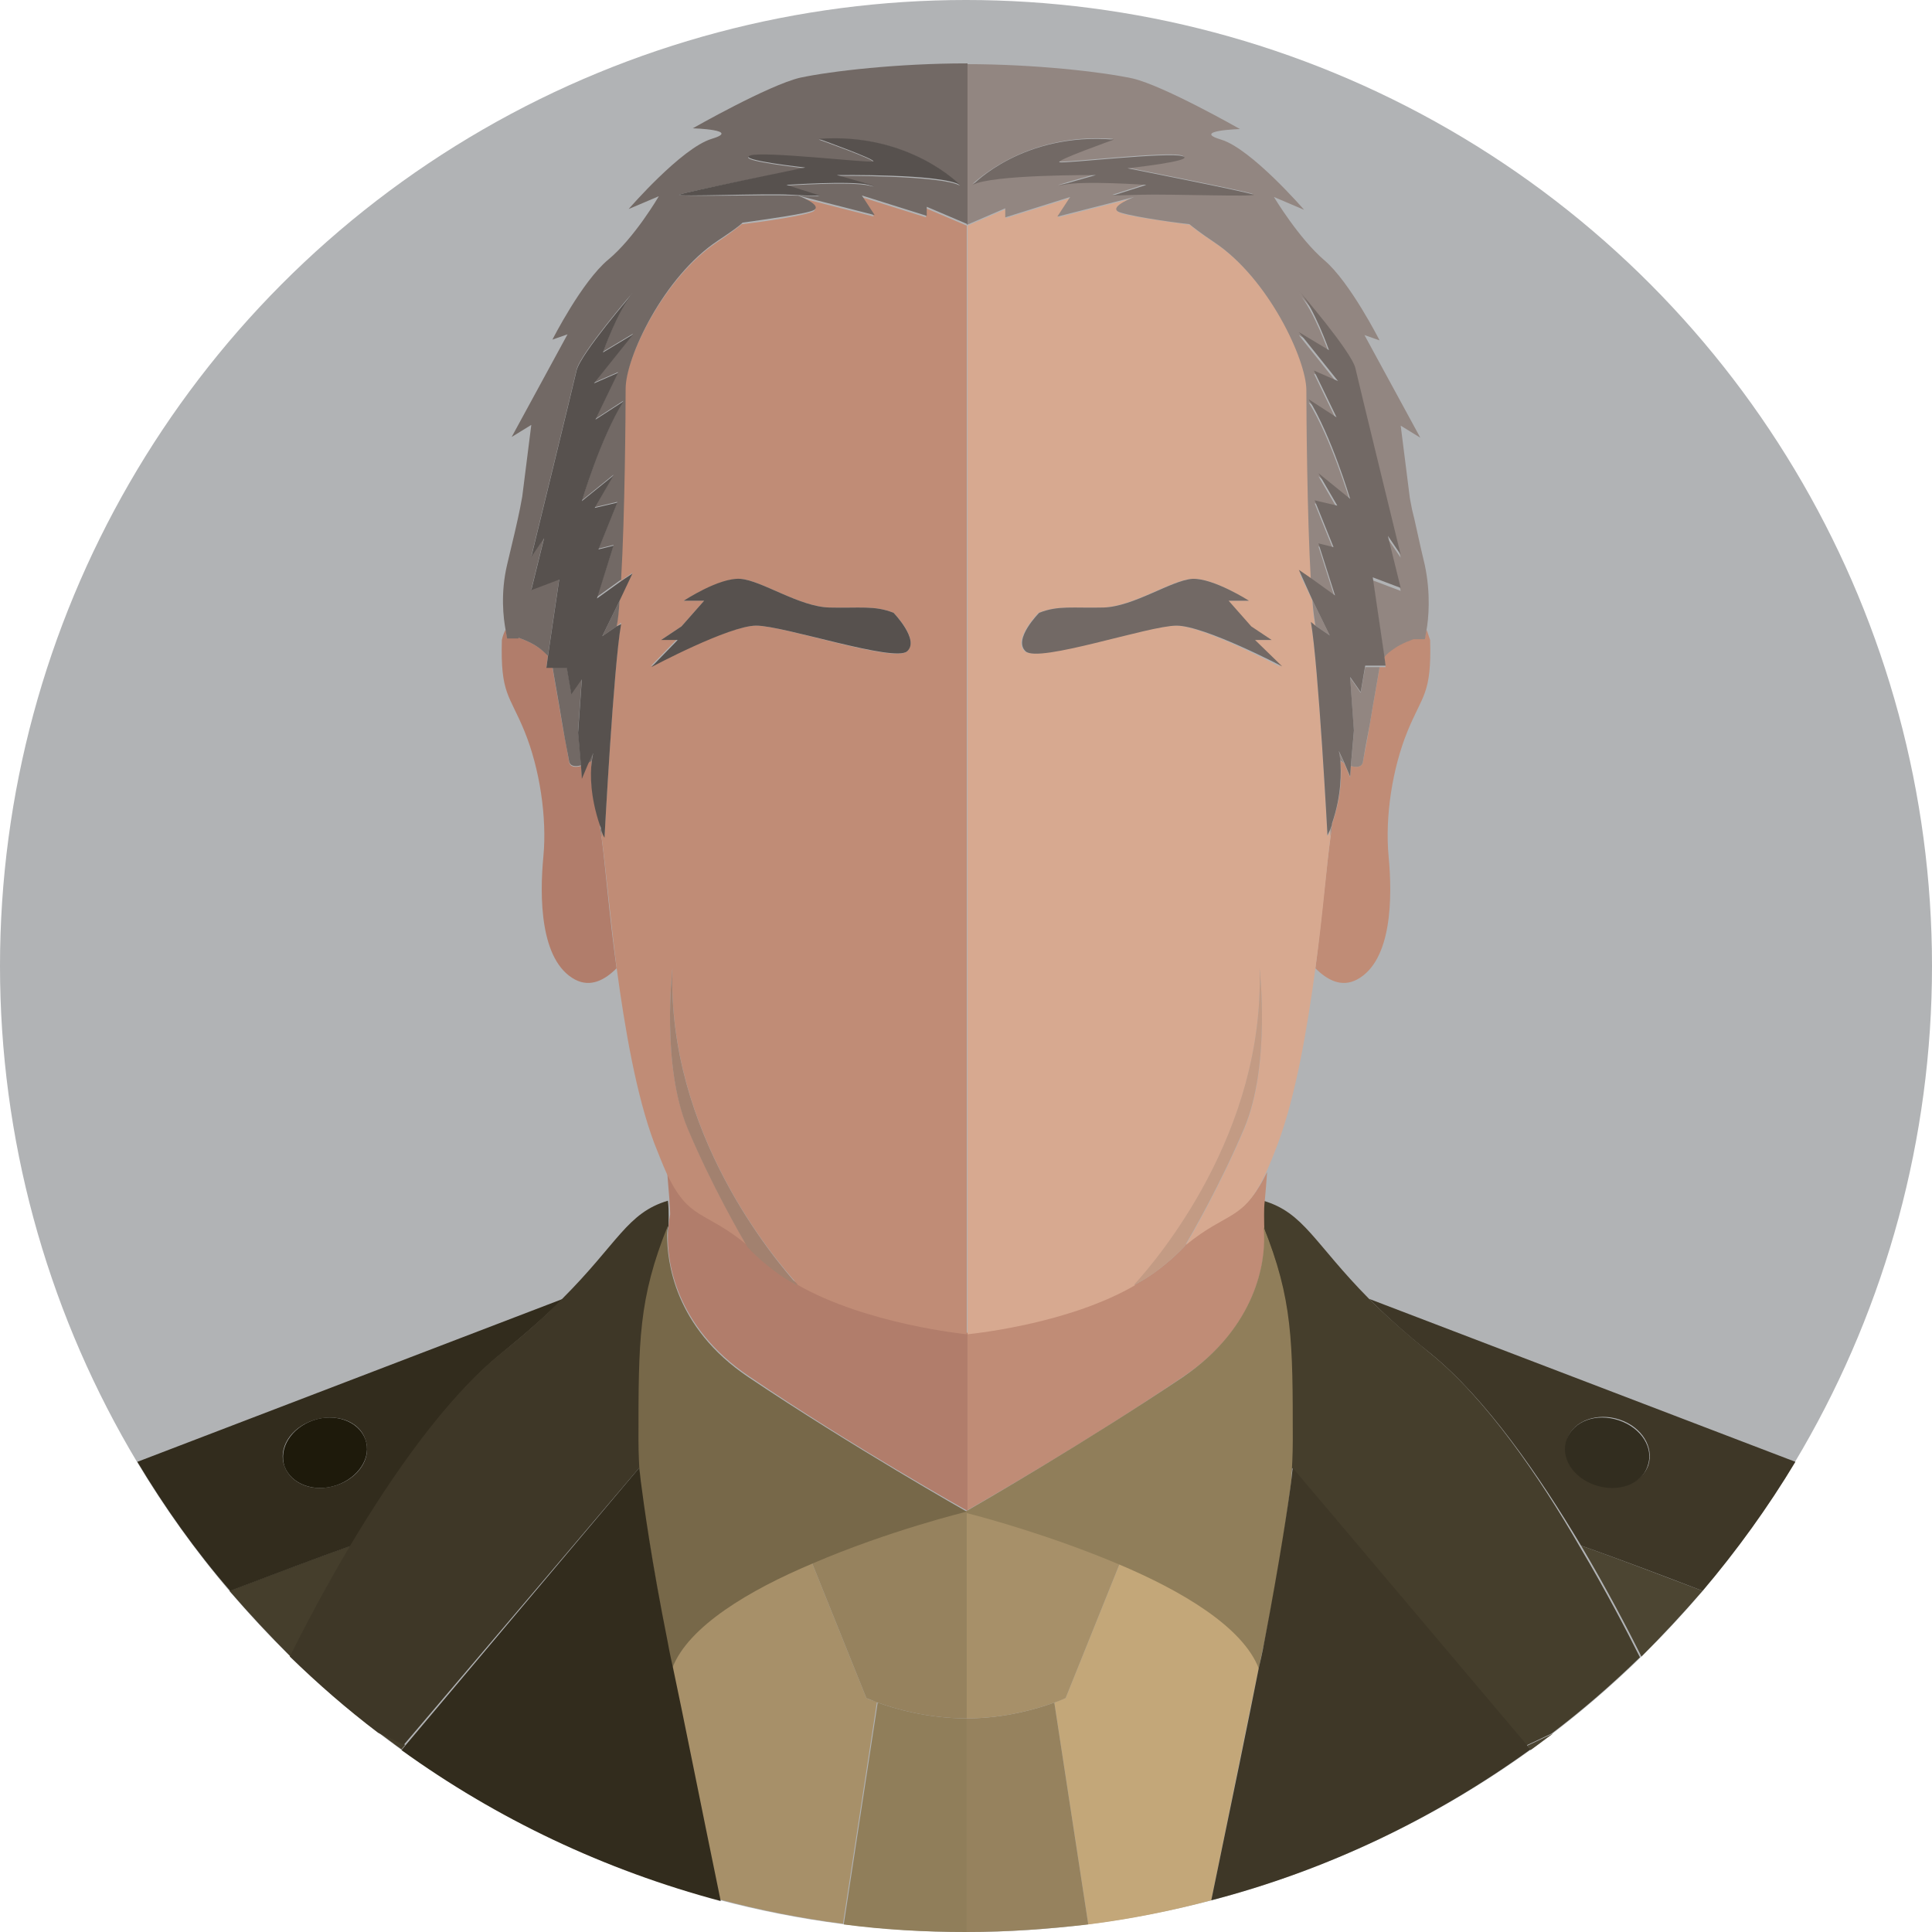 <svg xmlns="http://www.w3.org/2000/svg" width="256" height="256"><circle fill="#B1B3B5" cx="128" cy="128" r="128"/><path fill="#C08C76" d="M187.3 84.5s-1.5.5-2.5 1.2c-.6.4-1 .8-1.4 1.2l.2 1.5h-.8c-.2 1.3-.8 4.5-1.3 7.6-.6 3.5-.6 3.2-.9 4.9-.1.8-.9.8-1.6.6l-.1 1.5-.8-1.9c-.2-.1-.4-.2-.5-.3.2 1.6.2 4.6-1.1 8.4-.1.6-.1 1.1-.2 1.7-.5 3.6-1.1 10.2-2 17.4 1.5 1.5 3.4 2.6 5.5 1.5 4.7-2.5 4.7-11 4.2-16.3s.5-11.7 2.5-16.6c2-4.9 3.2-4.9 3-12.1-.2-.5-.3-1-.5-1.4-.1.7-.2 1.1-.2 1.1h-1.5z"/><path fill="#4C4532" d="M217.5 219.5c2.8-2.8 5.5-5.7 8.1-8.7-5.8-2.2-11.3-4.3-16.1-6 3.5 5.9 6.3 11.3 8 14.7zm-14.7 12.4c1-.7 2-1.5 3-2.2l-3.4 1.6.4.6z"/><path fill="#3E3727" d="M181.4 172.1c2.1 2.1 4.7 4.5 8.1 7.2 7.4 6 14.5 16.3 20 25.5 4.8 1.7 10.4 3.8 16.1 6 4.5-5.3 8.7-11.1 12.3-17.1l-56.5-21.6zm33.2 16c3 1 4.6 3.7 3.8 6.1-.9 2.4-4 3.5-6.9 2.5s-4.6-3.7-3.8-6.1c.8-2.3 3.9-3.5 6.9-2.5z"/><path fill="#C3A779" d="M148.4 207.1l-7.2 17.9-1.5.6 4.5 29.4c5.6-.7 11-1.8 16.3-3.2 2.7-13.1 5.1-25.2 6.3-30.8-2-5.6-10.2-10.3-18.4-13.9z"/><path fill="#453E2C" d="M189.5 179.3c-3.3-2.7-6-5.1-8.1-7.2-7.3-7.4-8.6-11.4-14-13 0 .7-.1 1.4-.1 2 0 .8 0 1.7.1 2.6 0-.8-.1-1.3-.1-1.3 3.9 9.7 3.9 15.2 3.9 28.4 0 1.8-.1 3.6-.2 5.4.1-1.1.2-1.7.2-1.7l31 36.8 3.4-1.6c4.1-3.1 8-6.5 11.7-10.1-1.7-3.4-4.5-8.8-8-14.7-5.3-9.2-12.4-19.6-19.8-25.6z"/><path fill="#C08C76" d="M157.1 164.9c-.1.1-.1.2-.1.2s-2.9 3.2-6.6 5.1c-8.5 4.9-20.3 6.3-22.2 6.5v23.4c2.1-1.2 15.9-9.1 28.6-17.7 10-6.7 10.8-15.6 10.8-18.8-.1-.9-.1-1.7-.1-2.6 0-.6 0-1.2.1-2 .1-1.1.2-2.3.3-3.7-3.2 6.5-5.2 5-10.8 9.6z"/><path fill="#96825E" d="M128.1 227.7V256c5.5 0 10.8-.4 16.1-1l-4.5-29.4c-2.2.8-6.5 2.1-11.6 2.1z"/><path fill="#A79069" d="M128.1 200.3v27.4c5.1 0 9.4-1.3 11.6-2.1.9-.3 1.5-.6 1.5-.6l7.2-17.9c-9.2-3.9-18.6-6.3-20.3-6.8z"/><path fill="#907E5A" d="M156.7 182.5c-12.7 8.5-26.5 16.5-28.6 17.7v.3c1.7.4 11 2.9 20.2 6.8 8.3 3.5 16.4 8.3 18.5 13.8.4-2.1.7-3.3.7-3.3 2.2-11 3.2-18.4 3.6-21.5.1-1.8.2-3.6.2-5.4 0-13.2 0-18.7-3.9-28.4 0 0 .1.5.1 1.3.1 3.1-.8 11.9-10.8 18.7z"/><path fill="#3E3727" d="M171.3 194.5s-.1.6-.2 1.7c-.4 3.1-1.5 10.5-3.6 21.5 0 0-.2 1.2-.7 3.3-1.1 5.6-3.6 17.8-6.3 30.8 15.4-4 29.7-10.9 42.3-20l-.5-.6-31-36.7z"/><path fill="#322D1F" d="M207.6 190.7c-.9 2.4.8 5.1 3.8 6.1s6.1-.1 6.9-2.5c.9-2.4-.8-5.1-3.8-6.1s-6 .1-6.9 2.5z"/><path fill="#D7A990" d="M176.3 109.9c-.1.3-.2.6-.4.9 0 0-1.2-22.7-2.2-28.3l.6.5c-.2-.8-.3-2-.4-3.4l-1.7-3.6 1.6 1.1c-.5-8.5-.6-22.2-.6-25.3 0-4.1-5-14.8-12.2-19.6-1.8-1.2-2.8-1.9-3.3-2.4-2.8-.4-8.8-1.2-9.5-1.7-1-.7 2.2-1.9 2.2-1.9l-10.2 2.6 1.7-2.6-8.6 2.7v-1.2l-5.1 2.2v146.9c1.9-.2 13.8-1.6 22.2-6.5h-.1c3.1-3.4 17.3-20.1 16.6-41.9 0 0 1.5 12.7-2 21.1-3.2 7.6-7.1 14.3-7.8 15.5 5.6-4.6 7.6-3.1 10.6-9.5.5-1.1 1-2.3 1.6-3.9 2.4-6.4 3.9-15.2 5-23.3 1-7.2 1.5-13.8 2-17.4v-1zm-20.5-27c-3.7 0-18.3 4.9-20 3.4s1.8-5.1 1.8-5.1c2.5-1 4.5-.6 8.5-.7 4-.1 9-3.6 11.8-3.8 2.8-.2 7.5 2.9 7.5 2.9h-2.7l3 3.4 2.7 1.8h-2.2l3.5 3.6s-10.3-5.5-13.9-5.5zm20.5 28c.1-.5.1-1.1.2-1.7l-.2 1.7z"/><path fill="#C39B84" d="M157 165.1s0-.1.1-.2c.7-1.2 4.6-7.9 7.8-15.5 3.5-8.4 2-21.1 2-21.1.7 21.8-13.5 38.5-16.6 41.9h.1c3.6-1.8 6.6-5.1 6.6-5.1z"/><path fill="#928681" d="M127.9 8.4zm.2 21.4l5.1-2.2v1.2l8.6-2.7-1.7 2.6 10.2-2.6s-3.2 1.2-2.2 1.9c.8.5 6.7 1.4 9.5 1.7.5.4 1.5 1.2 3.3 2.4 7.2 4.8 12.2 15.6 12.2 19.6 0 3.1.1 16.8.6 25.3l3.2 2.3-2.2-6.9 2 .5-2.5-6.2 3 .7-2.5-4.3 4.2 3.4s-2.5-8.4-5.5-13.2l3.7 2.4-3-6.2 3.2 1.4-5.2-6.5 4 2.4s-2-5.7-4-7.9c0 0 7 8.1 7.5 10.3.5 2.2 6 24.7 6 24.7l-1.7-2.5 1.7 6.9-3.7-1.4 1.5 10.2c.3-.4.8-.8 1.4-1.2 1-.7 2.5-1.2 2.5-1.2h1.5s.1-.4.2-1.1c.3-1.6.6-4.9-.2-8.7-.8-3.3-1.3-5.9-1.7-7.4-.2-1-.3-1.6-.3-1.6l-1.2-9.5 2.6 1.6-7.4-13.6 2 .7s-3.9-7.7-7.3-10.6-6.7-8.4-6.7-8.4l4 1.7s-7-8.1-11-9.3c-4-1.2 2.5-1.4 2.5-1.4s-10-5.7-14.2-6.7c-4.2-.9-13.1-1.9-22-1.9v21.3zm19.4-11.4s-7.8 2.8-7.2 3c.7.2 14.5-1.4 16.3-.8 1.8.6-7.3 1.6-7.3 1.6s16.2 3.2 16.7 3.5c.5.3-11.5-.2-14.7 0s-3.9.1-3.9.1l4.4-1.4s-8.5-.6-11 0 4.3-1.3 4.3-1.3-13.8-.2-16.3 1.3c.1.1 6.7-6.9 18.7-6zm32.8 73.4l-1.4-2 .5 7.1-.4 4.6c.7.2 1.5.2 1.6-.6.3-1.7.2-1.3.9-4.9.5-3.1 1.1-6.3 1.3-7.6h-1.9l-.6 3.4zm-6.4-12.3c.1 1.5.3 2.7.4 3.4l1.9 1.3-2.3-4.7zm2.4 30.4v.9l.2-1.6c0 .3-.1.5-.2.7zm1.1-10.3s.1.4.2 1.2c.1 0 .2.1.5.3l-.7-1.5z"/><path fill="#726965" d="M166.3 84.8h2.2l-2.7-1.8-3-3.4h2.7s-4.7-3-7.5-2.9c-2.8.2-7.8 3.7-11.8 3.8-4 .1-6-.3-8.5.7 0 0-3.5 3.5-1.8 5.1s16.3-3.4 20-3.4c3.7 0 14 5.4 14 5.4l-3.6-3.5zm-37.4-60.3c2.5-1.4 16.3-1.3 16.3-1.3s-6.8 1.9-4.3 1.3c2.5-.6 11 0 11 0l-4.4 1.4s.7 0 3.9-.1 15.2.3 14.7 0-16.7-3.5-16.7-3.5 9.2-1 7.3-1.6c-1.8-.6-15.7 1-16.3.8-.7-.2 7.2-3 7.2-3-12.1-1-18.7 6-18.7 6zm45 55l2.3 4.7-1.9-1.3-.6-.5c1 5.7 2.2 28.3 2.2 28.3.1-.3.3-.6.4-.9.1-.2.2-.5.2-.7 1.3-3.8 1.2-6.8 1.1-8.4-.1-.8-.2-1.2-.2-1.2l.7 1.5.8 1.9.1-1.5.4-4.6-.5-7.1 1.4 2 .6-3.5h2.7l-.2-1.5-1.5-10.2 3.7 1.4-1.7-6.9 1.7 2.5s-5.5-22.5-6-24.7c-.5-2.2-7.5-10.3-7.5-10.3 2 2.2 4 7.9 4 7.9l-4-2.4 5.2 6.5-3.2-1.4 3 6.2-3.7-2.4c3 4.8 5.5 13.2 5.5 13.2l-4.2-3.4 2.5 4.3-3-.7 2.5 6.2-2-.5 2.2 6.9-3.2-2.3-1.6-1.1 1.8 4z"/><path fill="#B17D6B" d="M79.5 109.2c-1.3-3.8-1.2-6.8-1.1-8.4-.1 0-.2.1-.5.3l-.8 1.9-.1-1.5c-.7.2-1.5.2-1.6-.6-.3-1.7-.2-1.3-.9-4.9-.5-3.1-1.1-6.3-1.3-7.6h-.8l.2-1.5c-.3-.4-.8-.8-1.4-1.2-1-.7-2.5-1.2-2.5-1.2h-1.5s-.1-.4-.2-1.1c-.2.4-.4.9-.5 1.4-.2 7.2 1 7.2 3 12.1 2 4.9 3 11.4 2.5 16.6s-.5 13.8 4.2 16.3c2.1 1.1 4 0 5.5-1.5-1-7.2-1.5-13.8-2-17.4-.1-.6-.2-1.1-.2-1.7z"/><path fill="#453E2C" d="M50.2 229.6c1 .7 2 1.5 3 2.2l.5-.6-3.5-1.6zm-19.8-18.8c2.6 3 5.3 5.9 8.1 8.7 1.7-3.4 4.5-8.8 8-14.7-4.8 1.7-10.3 3.8-16.1 6z"/><path fill="#322C1D" d="M66.5 179.3c3.3-2.7 6-5.1 8.1-7.2l-56.4 21.6c3.6 6 7.7 11.8 12.3 17.1 5.8-2.2 11.3-4.3 16.1-6 5.4-9.1 12.5-19.5 19.9-25.5zm-28.8 15c-.9-2.4.8-5.1 3.8-6.1s6.1.1 6.9 2.5c.9 2.4-.8 5.1-3.8 6.1s-6-.1-6.9-2.5z"/><path fill="#A79069" d="M114.8 225l-7.2-17.9c-8.3 3.5-16.4 8.3-18.5 13.8 1.1 5.6 3.6 17.8 6.3 30.8 5.3 1.4 10.8 2.5 16.3 3.2l4.5-29.4c-.8-.2-1.4-.5-1.4-.5z"/><path fill="#3E3727" d="M84.7 194.5s.1.6.2 1.7c-.1-1.8-.2-3.6-.2-5.4 0-13.2 0-18.7 3.9-28.4 0 0-.1.5-.1 1.3.1-.9.1-1.7.1-2.6 0-.6 0-1.2-.1-2-5.4 1.6-6.6 5.6-14 13-2.1 2.1-4.7 4.5-8.1 7.2-7.4 6-14.5 16.3-20 25.5-3.5 5.9-6.3 11.3-8 14.7 3.7 3.6 7.6 7 11.7 10.1l3.4 1.6 31.2-36.7z"/><path fill="#B17D6B" d="M88.5 163.6c-.1 3.2.8 12.1 10.8 18.8 13.7 9.3 28.9 17.8 28.9 17.8v-23.6s-13.3-1.2-22.5-6.6c-3.6-1.8-6.6-5.1-6.6-5.1s0-.1-.1-.2c-5.6-4.6-7.6-3.1-10.6-9.5.1 1.3.2 2.6.3 3.7 0 .7.1 1.4.1 2-.2 1-.2 1.9-.3 2.7z"/><path fill="#907E5A" d="M116.3 225.6l-4.5 29.4c5.3.7 10.7 1 16.2 1h.1v-28.3c-5.2 0-9.6-1.3-11.8-2.1z"/><path fill="#96825E" d="M128.1 205.1v-4.9s-10.4 2.5-20.5 6.9l7.2 17.9 1.5.6c2.2.8 6.6 2.1 11.8 2.1v-22.6z"/><path fill="#776849" d="M128.1 200.3s-15.2-8.6-28.9-17.8c-10-6.7-10.8-15.6-10.8-18.8 0-.8.1-1.3.1-1.3-3.9 9.7-3.9 15.2-3.9 28.4 0 1.8.1 3.6.2 5.4.4 3.1 1.5 10.5 3.6 21.5 0 0 .2 1.2.7 3.3 2.1-5.5 10.2-10.3 18.5-13.8 10.2-4.4 20.5-6.9 20.5-6.9z"/><path fill="#322C1D" d="M88.5 217.7c-2.2-11-3.2-18.4-3.6-21.5-.1-1.1-.2-1.7-.2-1.7l-31 36.8-.5.6c12.6 9.1 26.9 15.9 42.3 20-2.7-13.1-5.1-25.2-6.3-30.8-.5-2.2-.7-3.4-.7-3.4z"/><path fill="#1E1A0B" d="M48.4 190.7c-.9-2.4-4-3.5-6.9-2.5s-4.6 3.7-3.8 6.1c.9 2.4 4 3.5 6.9 2.5s4.7-3.7 3.8-6.1z"/><path fill="#C08C76" d="M79.5 109.2c.1.6.1 1.1.2 1.7l-.2-1.7zm19.4 55.7c-.7-1.2-4.6-7.9-7.8-15.5-3.5-8.4-2-21.1-2-21.1-.7 21.8 13.5 38.5 16.6 41.9h-.1c9.2 5.3 22.5 6.6 22.5 6.6V29.9l-5.4-2.3v1.2l-8.6-2.7 1.7 2.6-10.2-2.6s3.2 1.2 2.2 1.9c-.8.5-6.7 1.4-9.5 1.7-.5.4-1.5 1.2-3.3 2.4-7.2 4.8-12.2 15.6-12.2 19.6 0 3.1-.1 16.8-.6 25.3l1.6-1.1-1.7 3.6c-.1 1.5-.3 2.7-.4 3.5l.6-.5c-1 5.7-2.2 28.3-2.2 28.3-.1-.3-.3-.6-.4-.9v.9c.5 3.6 1.1 10.2 2 17.4 1.1 8.1 2.6 16.9 5 23.3.6 1.5 1.1 2.8 1.6 3.9 3 6.4 5 4.9 10.6 9.5zM87.6 84.8l2.7-1.8 3-3.4h-2.7s4.7-3 7.5-2.9c2.8.2 7.8 3.7 11.8 3.8 4 .1 6-.3 8.5.7 0 0 3.5 3.5 1.8 5.1s-16.3-3.4-20-3.4c-3.7 0-14 5.4-14 5.4l3.5-3.6h-2.1z"/><path fill="#A2816F" d="M89.1 128.4s-1.5 12.7 2 21.1c3.2 7.6 7.1 14.3 7.8 15.5.1.1.1.2.1.2s2.9 3.2 6.6 5.1h.1c-3.1-3.5-17.3-20.2-16.6-41.9z"/><path fill="#726965" d="M68.7 84.5s1.5.5 2.5 1.2c.6.4 1 .8 1.4 1.2l1.5-10.2-3.7 1.4 1.7-6.9-1.7 2.5s5.5-22.5 6-24.7c.5-2.2 7.5-10.3 7.5-10.3-2 2.2-4 7.9-4 7.9l4-2.4-5.2 6.5 3.2-1.4-3 6.2 3.7-2.4c-3 4.8-5.5 13.2-5.5 13.2l4.2-3.4-2.5 4.3 3-.7-2.5 6.2 2-.5-2.2 6.9 3.2-2.3c.5-8.5.6-22.2.6-25.3 0-4.1 5-14.8 12.2-19.6 1.8-1.2 2.8-1.9 3.3-2.4 2.8-.4 8.8-1.2 9.5-1.7 1-.7-2.2-1.9-2.2-1.9l10.2 2.6-1.7-2.6 8.6 2.7v-1.2l5.4 2.3V8.4h-.2c-8.9 0-17.8 1-22 1.9-4.2 1-14.2 6.7-14.2 6.7s6.5.2 2.5 1.4-11 9.3-11 9.3l4-1.7s-3.2 5.5-6.7 8.4S73.2 45 73.2 45l2-.7-7.4 13.6 2.6-1.6-1.2 9.5s-.1.5-.3 1.6c-.3 1.5-.9 4.1-1.7 7.4-.9 3.8-.5 7.1-.2 8.7.1.7.2 1.1.2 1.1h1.5zM90 25.8c.5-.3 16.7-3.5 16.7-3.5s-9.2-1-7.3-1.6c1.8-.6 15.7 1 16.3.8.7-.2-7.2-3-7.2-3 12-1 18.7 6.1 18.7 6.1-2.5-1.4-16.3-1.3-16.3-1.3s6.8 1.9 4.3 1.3c-2.5-.6-11 0-11 0l4.4 1.4s-.7 0-3.9-.1-15.2.2-14.7-.1zm-12.9 64l-1.4 2-.6-3.5h-1.9c.2 1.3.8 4.5 1.3 7.6.6 3.5.6 3.2.9 4.9.1.8.9.8 1.6.6l-.4-4.6.5-7zm4.6-6.8c.2-.8.3-2 .4-3.4l-2.3 4.7 1.9-1.3zm-2 27.9v-.9c-.1-.2-.2-.5-.2-.7l.2 1.6zm-1.1-11.3l-.7 1.5c.2-.1.4-.2.5-.3.1-.7.2-1.2.2-1.2z"/><path fill="#57514E" d="M100.2 82.9c3.7 0 18.3 4.9 20 3.4s-1.8-5.1-1.8-5.1c-2.5-1-4.5-.6-8.5-.7-4-.1-9-3.6-11.8-3.8-2.8-.2-7.5 2.9-7.5 2.9h2.7l-3 3.4-2.7 1.8h2.2l-3.5 3.6s10.3-5.5 13.9-5.5zm4.5-57.1c3.2.2 3.9.1 3.9.1l-4.4-1.4s8.5-.6 11 0-4.3-1.3-4.3-1.3 13.8-.2 16.3 1.3c0 0-6.7-7-18.7-6.1 0 0 7.8 2.8 7.2 3-.7.2-14.5-1.4-16.3-.8-1.8.6 7.3 1.6 7.3 1.6S90.5 25.5 90 25.8c-.5.3 11.5-.2 14.7 0zM81.3 72.3l-2 .5 2.5-6.2-3 .7 2.5-4.3-4.2 3.4s2.5-8.4 5.5-13.2l-3.7 2.4 3-6.2-3.2 1.4 5.2-6.5-4 2.4s2-5.7 4-7.9c0 0-7 8.1-7.5 10.3-.5 2.2-6 24.7-6 24.7l1.7-2.5-1.7 6.9 3.7-1.4L72.6 87l-.2 1.5h2.7l.6 3.5 1.4-2-.5 7.1.4 4.6.1 1.5.8-1.9.7-1.5s-.1.4-.2 1.2c-.2 1.6-.2 4.6 1.1 8.4.1.2.2.5.2.7.1.3.2.6.4.9 0 0 1.2-22.7 2.2-28.3l-.6.3-1.9 1.3 2.3-4.7 1.7-3.6-1.5 1-3.2 2.3 2.2-7z"/></svg>